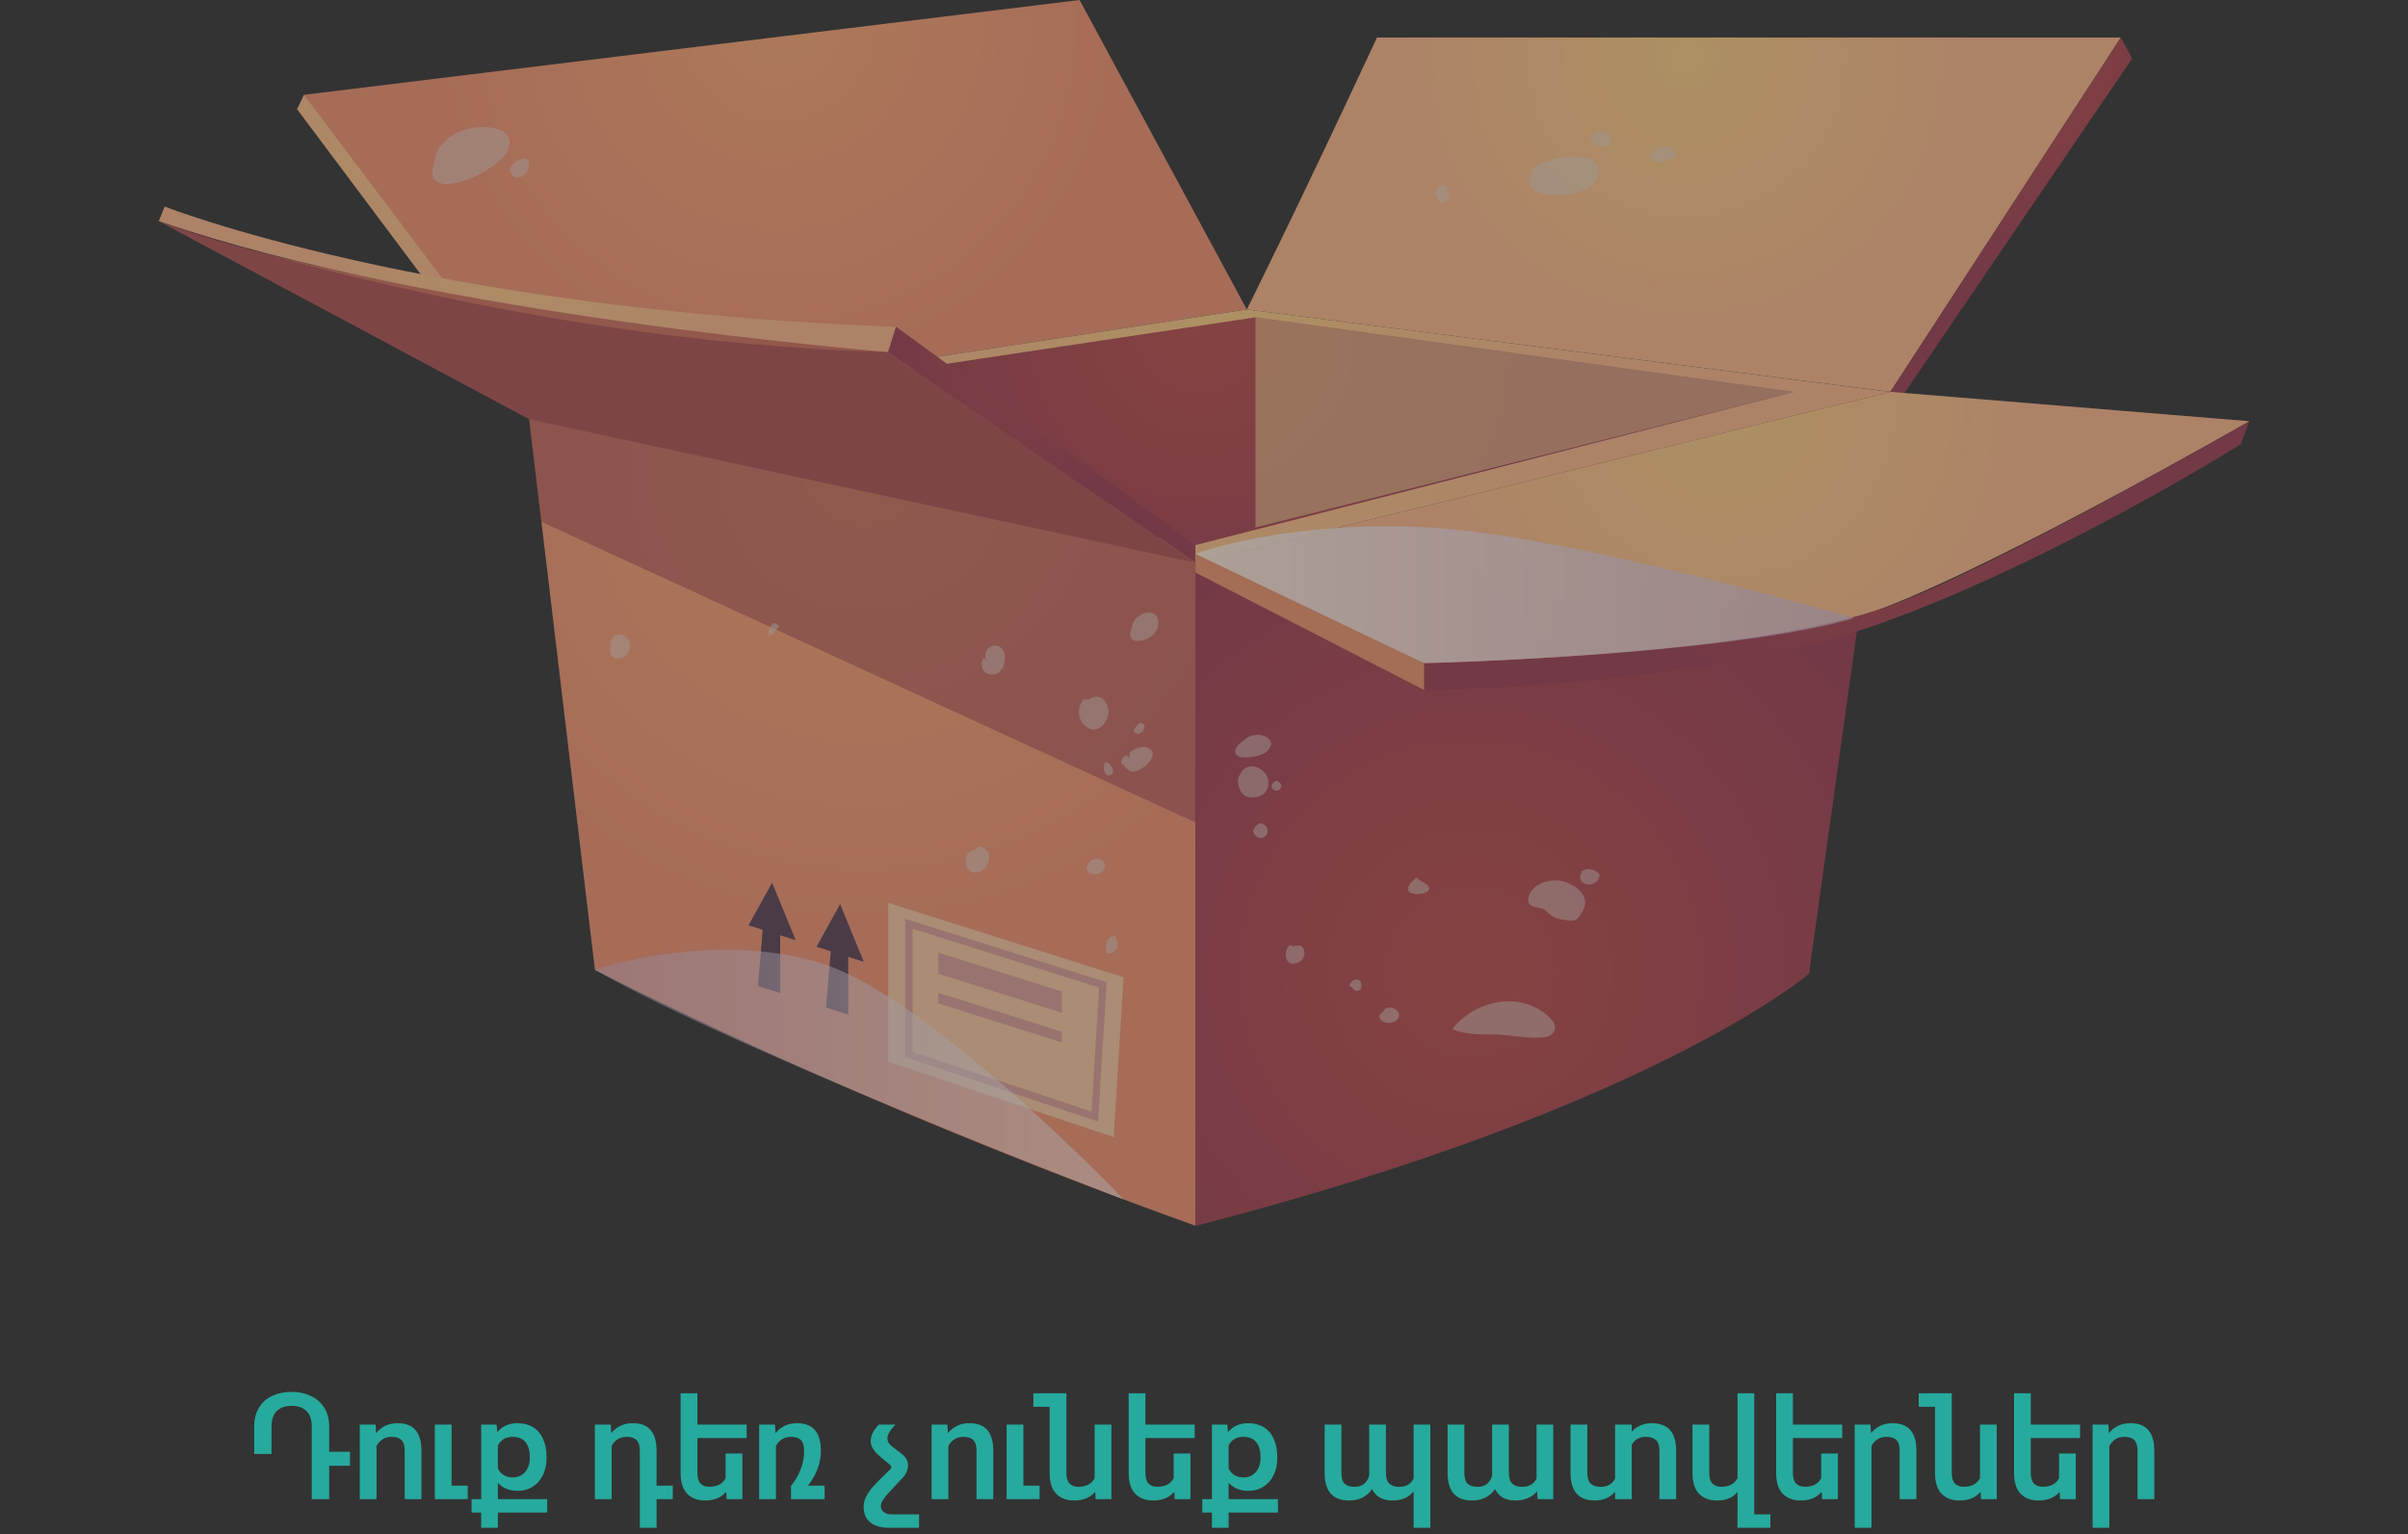 <svg width="546" height="348" viewBox="0 0 546 348" fill="none" xmlns="http://www.w3.org/2000/svg">
<rect x="0" y="0" width="546" height="348" fill="#333333" stroke="none"/>
<g opacity="0.6" clip-path="url(#clip0_82_1561)">
<path fill-rule="evenodd" clip-rule="evenodd" d="M282.709 70.19L244.791 0L68.914 21.504L119.979 95.056L282.709 70.19Z" fill="url(#paint0_radial_82_1561)"/>
<path fill-rule="evenodd" clip-rule="evenodd" d="M68.914 21.504L67.361 24.771L119.979 95.056L123.875 94.453L68.914 21.504Z" fill="url(#paint1_radial_82_1561)"/>
<path fill-rule="evenodd" clip-rule="evenodd" d="M119.979 95.056L134.899 219.958C134.899 219.958 191.698 249.55 271.052 278V127.598L119.947 95.056H119.979Z" fill="url(#paint2_radial_82_1561)"/>
<path fill-rule="evenodd" clip-rule="evenodd" d="M271.052 127.598L428.619 88.903L410.182 220.846C410.182 220.846 374.766 251.358 271.052 278.032V127.629V127.598Z" fill="url(#paint3_radial_82_1561)"/>
<path fill-rule="evenodd" clip-rule="evenodd" d="M119.979 95.056L282.709 70.19L428.65 88.903L271.052 127.598L119.979 95.056Z" fill="url(#paint4_radial_82_1561)"/>
<path fill-rule="evenodd" clip-rule="evenodd" d="M135.438 94.422L271.052 123.633L406.697 88.903L284.673 71.966L135.438 94.422Z" fill="url(#paint5_radial_82_1561)"/>
<path fill-rule="evenodd" clip-rule="evenodd" d="M271.052 127.598L201.36 79.832C201.36 79.832 87.382 69.27 36 50.145L119.979 95.056L271.083 127.598H271.052Z" fill="#D2715E"/>
<path fill-rule="evenodd" clip-rule="evenodd" d="M36 50.145L37.331 46.846C37.331 46.846 96.442 70.158 203.166 74.123L201.36 79.832C201.36 79.832 97.931 71.585 36 50.145Z" fill="url(#paint6_radial_82_1561)"/>
<path fill-rule="evenodd" clip-rule="evenodd" d="M203.166 74.091L271.052 123.633V127.598L201.36 79.832L203.166 74.091Z" fill="url(#paint7_radial_82_1561)"/>
<path fill-rule="evenodd" clip-rule="evenodd" d="M282.709 70.19C282.709 70.19 293.797 48.083 312.233 8.5H480.888L428.619 88.871L282.678 70.19H282.709Z" fill="url(#paint8_radial_82_1561)"/>
<path fill-rule="evenodd" clip-rule="evenodd" d="M480.92 8.532L483.454 13.258L427.795 95.056L428.651 88.903L480.92 8.532Z" fill="url(#paint9_radial_82_1561)"/>
<path fill-rule="evenodd" clip-rule="evenodd" d="M428.65 88.903L271.083 127.598L322.908 150.402C322.908 150.402 399.031 148.658 427.066 137.874C455.101 127.09 510.031 95.532 510.031 95.532L428.65 88.871V88.903Z" fill="url(#paint10_radial_82_1561)"/>
<path fill-rule="evenodd" clip-rule="evenodd" d="M510 95.532L508.099 100.733C508.099 100.733 465.365 127.598 425.578 141.68C384.934 156.048 322.909 156.524 322.909 156.524V150.434C322.909 150.434 392.791 149.482 427.066 137.906C449.653 130.262 510.031 95.564 510.031 95.564L510 95.532Z" fill="url(#paint11_radial_82_1561)"/>
<path fill-rule="evenodd" clip-rule="evenodd" d="M271.052 125.6V129.85L322.909 156.492V150.402L271.052 125.6Z" fill="#EE946E"/>
<path opacity="0.5" fill-rule="evenodd" clip-rule="evenodd" d="M201.392 240.796V204.765L254.769 221.639L252.52 257.891L201.392 240.796Z" fill="#FFFFCE"/>
<g style="mix-blend-mode:multiply" opacity="0.5">
<path d="M248.972 254.371L205.256 239.749V208.381L250.936 222.781L248.972 254.371ZM206.935 238.576L247.483 252.119L249.226 223.986L206.935 210.633V238.576Z" fill="#C1748D"/>
</g>
<g style="mix-blend-mode:multiply" opacity="0.5">
<path fill-rule="evenodd" clip-rule="evenodd" d="M212.764 216.057L240.768 224.874V229.695L212.764 220.846V216.057Z" fill="#C1748D"/>
</g>
<g style="mix-blend-mode:multiply" opacity="0.5">
<path fill-rule="evenodd" clip-rule="evenodd" d="M212.764 225.159L240.768 234.008V236.419L212.764 227.57V225.159Z" fill="#C1748D"/>
</g>
<path d="M187.295 228.521L192.332 230.107V215.359L188.499 214.153L187.295 228.521Z" fill="#5A4153"/>
<path d="M185.141 214.724L195.848 218.118L190.494 205.051L185.141 214.724Z" fill="#5A4153"/>
<path d="M171.868 223.637L176.905 225.223V210.506L173.071 209.301L171.868 223.637Z" fill="#5A4153"/>
<path d="M169.713 209.872L180.421 213.234L175.067 200.198L169.713 209.872Z" fill="#5A4153"/>
<path opacity="0.36" d="M36 50.145C36 50.145 114.435 77.675 201.36 79.832L268.771 126.044L271.052 127.598V129.85V186.528L122.735 118.336L119.947 95.056L36 50.145Z" fill="#791B40"/>
<g style="mix-blend-mode:soft-light" opacity="0.58">
<path d="M284.673 71.966V119.637L406.698 88.903L284.673 71.966Z" fill="#FFDD98"/>
</g>
<path style="mix-blend-mode:multiply" opacity="0.5" fill-rule="evenodd" clip-rule="evenodd" d="M134.899 219.958C134.899 219.958 160.495 211.109 185.14 218.118C210.23 225.255 254.769 272.037 254.769 272.037C254.769 272.037 165.944 237.878 134.899 219.958Z" fill="url(#paint12_linear_82_1561)"/>
<g style="mix-blend-mode:multiply" opacity="0.5">
<path fill-rule="evenodd" clip-rule="evenodd" d="M280.746 177.711C281.189 180.026 282.361 181.295 285.086 180.724C286.828 180.375 287.873 178.853 287.557 177.013C287.24 175.142 285.339 173.587 283.407 173.841C281.443 174.095 280.429 176.632 280.746 177.711Z" fill="#E3D9D2"/>
<path fill-rule="evenodd" clip-rule="evenodd" d="M346.509 204.004C346.731 201.403 349.455 199.976 351.736 199.722C353.668 199.5 355.442 200.039 357.09 201.118C358.705 202.164 360.004 203.972 359.18 205.939C358.895 206.573 358.103 208 357.565 208.444C356.709 209.142 355.031 208.666 354.049 208.508C352.306 208.222 351.641 207.62 350.437 206.478C349.328 205.463 346.414 206.288 346.509 203.972V204.004Z" fill="#E3D9D2"/>
<path fill-rule="evenodd" clip-rule="evenodd" d="M282.488 167.688C280.967 168.322 278.813 170.67 280.999 171.621C282.203 172.16 285.909 171.462 286.891 170.701C290.977 167.561 284.515 164.865 281.822 168.164L282.456 167.688H282.488Z" fill="#E3D9D2"/>
<path fill-rule="evenodd" clip-rule="evenodd" d="M284.452 187.797C285.941 185.164 288.665 188.177 286.891 189.668C285.687 190.683 284.325 189.668 284.135 188.368L284.452 187.797Z" fill="#E3D9D2"/>
<path fill-rule="evenodd" clip-rule="evenodd" d="M288.507 177.838C289.489 176.093 291.326 178.091 290.122 179.075C289.331 179.741 288.412 179.075 288.285 178.218L288.475 177.838H288.507Z" fill="#E3D9D2"/>
<path fill-rule="evenodd" clip-rule="evenodd" d="M245.646 158.649C242.225 163.248 248.497 168.64 250.968 163.089C252.299 160.108 249.733 156.492 246.818 158.649H245.646Z" fill="#E3D9D2"/>
<path fill-rule="evenodd" clip-rule="evenodd" d="M255.973 171.97C255.53 171.082 255.086 171.304 254.611 171.875C253.788 172.826 254.326 173.017 254.896 173.746C256.163 175.332 257.304 175.3 259.046 174.19C260.44 173.302 262.784 170.828 260.25 169.591C259.173 169.052 256.892 169.845 256.258 170.638L255.973 171.97Z" fill="#E3D9D2"/>
<path fill-rule="evenodd" clip-rule="evenodd" d="M250.366 173.746C250.113 171.462 253.471 174.412 252.014 175.649C250.778 176.696 249.986 174.507 250.366 173.619V173.778V173.746Z" fill="#E3D9D2"/>
<path fill-rule="evenodd" clip-rule="evenodd" d="M257.177 165.912C258.127 167.403 260.06 165.309 259.363 164.326C258.539 163.153 257.335 165.056 257.019 165.626L257.177 165.912Z" fill="#E3D9D2"/>
<path fill-rule="evenodd" clip-rule="evenodd" d="M221.127 192.84C221.698 190.968 224.01 192.713 224.264 193.886C224.644 195.567 223.218 197.756 221.413 197.914C218.688 198.168 217.96 193.918 220.367 192.967L221.096 192.808L221.127 192.84Z" fill="#E3D9D2"/>
<path fill-rule="evenodd" clip-rule="evenodd" d="M246.66 196.233C245.044 198.612 250.556 199.12 250.493 196.424C250.461 194.299 247.262 194.299 246.66 196.107V196.265V196.233Z" fill="#E3D9D2"/>
<path fill-rule="evenodd" clip-rule="evenodd" d="M223.788 149.8C222.68 148.341 224.169 146.152 225.879 146.406C228.128 146.723 228.16 149.831 227.4 151.354C225.752 154.716 221.127 152.432 223.028 149.197L223.757 149.8H223.788Z" fill="#E3D9D2"/>
<path fill-rule="evenodd" clip-rule="evenodd" d="M256.575 142.536C254.611 147.199 262.214 145.55 262.626 141.807C263.132 137.271 257.114 138.477 256.575 142.536Z" fill="#E3D9D2"/>
<path fill-rule="evenodd" clip-rule="evenodd" d="M358.769 197.724C356.615 200.674 362.253 202.101 362.729 198.39C361.588 196.931 359.529 196.614 358.167 198.01L358.769 197.692V197.724Z" fill="#E3D9D2"/>
<path fill-rule="evenodd" clip-rule="evenodd" d="M329.276 233.406C334.028 227.316 343.183 224.937 349.709 229.409C351.419 230.583 353.859 232.708 351.831 234.611C350.057 236.26 341.567 234.611 339.192 234.611C335.77 234.611 332.222 234.738 329.276 233.374V233.406Z" fill="#E3D9D2"/>
<path fill-rule="evenodd" clip-rule="evenodd" d="M312.709 230.329C313.089 233.057 317.873 232.105 317.176 229.853C316.7 228.363 314.103 227.982 313.628 229.409L312.709 230.329Z" fill="#E3D9D2"/>
<path fill-rule="evenodd" clip-rule="evenodd" d="M138.384 146.533C137.497 150.751 142.85 149.895 142.85 146.533C142.85 143.71 139.176 142.727 138.384 145.676V146.565V146.533Z" fill="#E3D9D2"/>
<path fill-rule="evenodd" clip-rule="evenodd" d="M250.968 213.519C251.411 212.821 251.982 212.377 252.71 212.187C255.466 215.835 249.321 218.309 250.968 213.963V213.519Z" fill="#E3D9D2"/>
<path fill-rule="evenodd" clip-rule="evenodd" d="M98.691 36.157C94.415 47.068 112.376 39.456 114.974 34.413C117.666 29.18 110.824 28.323 106.959 29.021C102.398 29.846 98.85 33.144 98.691 36.126V36.157Z" fill="#E3D9D2"/>
<path fill-rule="evenodd" clip-rule="evenodd" d="M115.512 38.79C115.956 36.38 120.486 34.255 119.915 37.934C119.599 39.995 116.684 41.359 115.892 39.139L115.512 38.758V38.79Z" fill="#E3D9D2"/>
<path fill-rule="evenodd" clip-rule="evenodd" d="M347.333 39.52C342.835 45.8 361.683 45.895 362.538 39.615C363.425 33.176 349.012 35.365 346.921 39.139L347.301 39.52H347.333Z" fill="#E3D9D2"/>
<path fill-rule="evenodd" clip-rule="evenodd" d="M360.543 32.129C360.923 28.228 366.308 29.941 365.168 32.288C364.218 34.223 361.493 32.827 360.543 31.749V32.129Z" fill="#E3D9D2"/>
<path fill-rule="evenodd" clip-rule="evenodd" d="M374.925 36.792C376.699 36.76 378.378 36.348 379.93 35.587C379.486 32.066 375.146 32.891 374.101 35.587C374.259 36.157 374.608 36.031 374.925 36.379V36.76V36.792Z" fill="#E3D9D2"/>
<path fill-rule="evenodd" clip-rule="evenodd" d="M325.57 44.214C325.538 42.755 325.95 41.993 327.439 41.93C329.276 43.421 328.801 46.37 326.362 45.768L325.57 44.214Z" fill="#E3D9D2"/>
<path fill-rule="evenodd" clip-rule="evenodd" d="M321.103 199.056C314.356 204.734 328.865 203.053 322.339 199.881L321.103 199.056Z" fill="#E3D9D2"/>
<path fill-rule="evenodd" clip-rule="evenodd" d="M292.435 214.344C290.787 216.057 291.421 219.577 294.367 218.309C296.616 217.325 296.109 213.392 293.353 214.661L292.435 214.344Z" fill="#E3D9D2"/>
<path fill-rule="evenodd" clip-rule="evenodd" d="M305.93 223.573C306.468 221.702 308.844 221.67 308.717 223.573C308.622 225.159 307.038 225.001 306.532 223.891L305.93 223.573Z" fill="#E3D9D2"/>
<path fill-rule="evenodd" clip-rule="evenodd" d="M174.307 144.313C175.321 143.71 176.113 142.949 176.715 141.966C175.099 140.57 175.036 141.648 174.307 142.98V144.313Z" fill="#E3D9D2"/>
</g>
<path style="mix-blend-mode:multiply" opacity="0.69" fill-rule="evenodd" clip-rule="evenodd" d="M420.414 140.221C420.414 140.221 356.329 121.413 324.049 119.637C291.769 117.861 271.052 125.599 271.052 125.599L322.877 150.402C322.877 150.402 390.637 148.785 420.382 140.221H420.414Z" fill="url(#paint13_linear_82_1561)"/>
</g>
<path d="M79.359 332.438H74.641V340H70.688V323.547C70.688 321.964 70.287 320.786 69.484 320.016C68.693 319.234 67.573 318.844 66.125 318.844C64.698 318.844 63.578 319.234 62.766 320.016C61.964 320.797 61.562 321.974 61.562 323.547V329.75H57.641V323.547C57.641 321.859 58 320.427 58.719 319.25C59.448 318.062 60.453 317.172 61.734 316.578C63.016 315.984 64.479 315.688 66.125 315.688C67.74 315.688 69.188 315.99 70.469 316.594C71.76 317.188 72.776 318.078 73.516 319.266C74.266 320.443 74.641 321.87 74.641 323.547V329.266H79.359V332.438ZM88.781 325.875C87.281 325.875 86.146 326.562 85.375 327.938V340H81.578V323.094H85.156L85.281 325.031C86.521 323.531 88.151 322.781 90.172 322.781C93.755 322.781 95.552 324.849 95.562 328.984V340H91.766V329.031C91.766 327.896 91.521 327.089 91.031 326.609C90.542 326.12 89.792 325.875 88.781 325.875ZM106.062 336.953V340H98.594V323.094H102.391V336.953H106.062ZM124.078 343.047H112.891V346.5H109.109V343.047H106.922V340H109.109V323.094H112.594L112.75 324.797C113.896 323.453 115.417 322.781 117.312 322.781C118.688 322.781 119.87 323.083 120.859 323.688C121.849 324.292 122.604 325.172 123.125 326.328C123.656 327.484 123.922 328.865 123.922 330.469V330.781C123.922 332.167 123.651 333.417 123.109 334.531C122.578 335.646 121.812 336.526 120.812 337.172C119.823 337.807 118.667 338.125 117.344 338.125C115.5 338.125 114.016 337.516 112.891 336.297V340H124.078V343.047ZM112.891 333.094C113.589 334.417 114.719 335.078 116.281 335.078C117.094 335.078 117.786 334.88 118.359 334.484C118.943 334.089 119.38 333.562 119.672 332.906C119.974 332.25 120.125 331.536 120.125 330.766V330.453C120.125 328.984 119.797 327.854 119.141 327.062C118.484 326.271 117.521 325.875 116.25 325.875C114.688 325.875 113.568 326.526 112.891 327.828V333.094ZM152.547 340H148.875V346.5H145.078V329.031C145.078 327.896 144.833 327.089 144.344 326.609C143.854 326.12 143.104 325.875 142.094 325.875C140.594 325.875 139.458 326.562 138.688 327.938V340H134.891V323.094H138.469L138.594 325.031C139.833 323.531 141.464 322.781 143.484 322.781C147.068 322.781 148.865 324.849 148.875 328.984V336.953H152.547V340ZM158.125 326.141V334.047C158.125 335.182 158.37 335.995 158.859 336.484C159.359 336.964 160.01 337.203 160.812 337.203C162.615 337.203 163.854 336.552 164.531 335.25V329.656H168.328V340H164.75L164.656 338.344C163.552 339.656 161.969 340.312 159.906 340.312C158.177 340.312 156.818 339.807 155.828 338.797C154.839 337.786 154.339 336.214 154.328 334.078V316H158.125V323.094H169.297V326.141H158.125ZM186.984 336.953V340H179.359V336.953C179.359 337.036 179.635 336.677 180.188 335.875C180.74 335.062 181.234 334.073 181.672 332.906C182.109 331.729 182.328 330.438 182.328 329.031C182.328 327.896 182.083 327.089 181.594 326.609C181.104 326.12 180.354 325.875 179.344 325.875C177.844 325.875 176.708 326.562 175.938 327.938V340H172.141V323.094H175.719L175.844 325.031C177.083 323.531 178.714 322.781 180.734 322.781C184.318 322.781 186.115 324.849 186.125 328.984C186.125 330.401 185.906 331.698 185.469 332.875C185.031 334.052 184.536 335.047 183.984 335.859C183.432 336.672 183.156 337.036 183.156 336.953H186.984ZM195.828 341.734C195.828 340.911 196.031 340.115 196.438 339.344C196.854 338.562 197.37 337.828 197.984 337.141C198.599 336.453 199.448 335.589 200.531 334.547L201.859 333.25C202.016 333.094 202.094 332.927 202.094 332.75C202.094 332.573 202.021 332.411 201.875 332.266C201.604 332.026 201.224 331.714 200.734 331.328C199.964 330.714 199.365 330.203 198.938 329.797C198.51 329.38 198.151 328.927 197.859 328.438C197.578 327.938 197.438 327.396 197.438 326.812C197.438 326.167 197.604 325.526 197.938 324.891C198.281 324.245 198.719 323.646 199.25 323.094H203.031C202.479 323.677 202.036 324.229 201.703 324.75C201.38 325.271 201.219 325.766 201.219 326.234C201.219 326.578 201.297 326.885 201.453 327.156C201.609 327.417 201.812 327.661 202.062 327.891C202.323 328.109 202.698 328.401 203.188 328.766C203.833 329.224 204.38 329.656 204.828 330.062C205.536 330.698 205.891 331.464 205.891 332.359C205.891 332.849 205.781 333.339 205.562 333.828C205.354 334.318 205.052 334.771 204.656 335.188L203.844 336.047C202.781 337.161 201.984 338.016 201.453 338.609C200.922 339.203 200.5 339.745 200.188 340.234C199.885 340.724 199.734 341.151 199.734 341.516C199.734 342.172 199.964 342.656 200.422 342.969C200.88 343.292 201.417 343.453 202.031 343.453H208.391V346.5H201.469C200.521 346.5 199.62 346.354 198.766 346.062C197.922 345.781 197.219 345.286 196.656 344.578C196.104 343.87 195.828 342.922 195.828 341.734ZM218.438 325.875C216.938 325.875 215.802 326.562 215.031 327.938V340H211.234V323.094H214.812L214.938 325.031C216.177 323.531 217.807 322.781 219.828 322.781C223.411 322.781 225.208 324.849 225.219 328.984V340H221.422V329.031C221.422 327.896 221.177 327.089 220.688 326.609C220.198 326.12 219.448 325.875 218.438 325.875ZM235.719 336.953V340H228.25V323.094H232.047V336.953H235.719ZM252 323.094V340H248.422L248.328 338.344C247.224 339.656 245.641 340.312 243.578 340.312C241.849 340.312 240.49 339.807 239.5 338.797C238.51 337.786 238.01 336.214 238 334.078V319.047H234.312V316H241.797V334.047C241.797 335.182 242.042 335.995 242.531 336.484C243.031 336.964 243.682 337.203 244.484 337.203C246.286 337.203 247.526 336.552 248.203 335.25V323.094H252ZM259.719 326.141V334.047C259.719 335.182 259.964 335.995 260.453 336.484C260.953 336.964 261.604 337.203 262.406 337.203C264.208 337.203 265.448 336.552 266.125 335.25V329.656H269.922V340H266.344L266.25 338.344C265.146 339.656 263.562 340.312 261.5 340.312C259.771 340.312 258.411 339.807 257.422 338.797C256.432 337.786 255.932 336.214 255.922 334.078V316H259.719V323.094H270.891V326.141H259.719ZM289.766 343.047H278.578V346.5H274.797V343.047H272.609V340H274.797V323.094H278.281L278.438 324.797C279.583 323.453 281.104 322.781 283 322.781C284.375 322.781 285.557 323.083 286.547 323.688C287.536 324.292 288.292 325.172 288.812 326.328C289.344 327.484 289.609 328.865 289.609 330.469V330.781C289.609 332.167 289.339 333.417 288.797 334.531C288.266 335.646 287.5 336.526 286.5 337.172C285.51 337.807 284.354 338.125 283.031 338.125C281.188 338.125 279.703 337.516 278.578 336.297V340H289.766V343.047ZM278.578 333.094C279.276 334.417 280.406 335.078 281.969 335.078C282.781 335.078 283.474 334.88 284.047 334.484C284.63 334.089 285.068 333.562 285.359 332.906C285.661 332.25 285.812 331.536 285.812 330.766V330.453C285.812 328.984 285.484 327.854 284.828 327.062C284.172 326.271 283.208 325.875 281.938 325.875C280.375 325.875 279.255 326.526 278.578 327.828V333.094ZM317.281 337.219C318.812 337.219 319.896 336.594 320.531 335.344V323.094H324.312V346.5H320.531V338.234C319.438 339.62 317.844 340.312 315.75 340.312C313.51 340.312 311.969 339.453 311.125 337.734C309.896 339.453 308.161 340.312 305.922 340.312C302.224 340.312 300.37 338.25 300.359 334.125V323.094H304.156V334.062C304.156 335.25 304.411 336.073 304.922 336.531C305.432 336.99 306.193 337.219 307.203 337.219C308.047 337.219 308.745 336.995 309.297 336.547C309.849 336.089 310.234 335.469 310.453 334.688V323.094H314.25V334.031C314.25 335.167 314.505 335.984 315.016 336.484C315.536 336.974 316.292 337.219 317.281 337.219ZM345.156 337.219C346.688 337.219 347.771 336.594 348.406 335.344V323.094H352.188V340H348.625L348.516 338.234C347.318 339.62 345.688 340.312 343.625 340.312C341.385 340.312 339.844 339.453 339 337.734C337.771 339.453 336.036 340.312 333.797 340.312C330.099 340.312 328.245 338.25 328.234 334.125V323.094H332.031V334.062C332.031 335.25 332.286 336.073 332.797 336.531C333.307 336.99 334.068 337.219 335.078 337.219C335.922 337.219 336.62 336.995 337.172 336.547C337.724 336.089 338.109 335.469 338.328 334.688V323.094H342.125V334.031C342.125 335.167 342.38 335.984 342.891 336.484C343.411 336.974 344.167 337.219 345.156 337.219ZM374.5 322.781C378.198 322.781 380.052 324.844 380.062 328.969V340H376.266V329.031C376.266 327.906 376.005 327.099 375.484 326.609C374.964 326.12 374.208 325.875 373.219 325.875C371.698 325.875 370.62 326.49 369.984 327.719V340H366.203V338.359C365.62 339.005 364.943 339.495 364.172 339.828C363.401 340.151 362.568 340.312 361.672 340.312C357.974 340.312 356.12 338.25 356.109 334.125V323.094H359.906V334.062C359.906 335.188 360.167 335.995 360.688 336.484C361.208 336.974 361.964 337.219 362.953 337.219C364.484 337.219 365.568 336.594 366.203 335.344V323.094H369.984V324.719C370.568 324.073 371.245 323.589 372.016 323.266C372.786 322.943 373.615 322.781 374.5 322.781ZM401.422 343.453V346.5H393.953V343.453H393.969V338.344C392.99 339.656 391.448 340.312 389.344 340.312C387.604 340.312 386.24 339.807 385.25 338.797C384.26 337.776 383.766 336.203 383.766 334.078V323.094H387.562V334.047C387.562 335.182 387.807 335.995 388.297 336.484C388.797 336.964 389.448 337.203 390.25 337.203C392.052 337.203 393.292 336.552 393.969 335.25V316H397.766V343.453H401.422ZM406.531 326.141V334.047C406.531 335.182 406.776 335.995 407.266 336.484C407.766 336.964 408.417 337.203 409.219 337.203C411.021 337.203 412.26 336.552 412.938 335.25V329.656H416.734V340H413.156L413.062 338.344C411.958 339.656 410.375 340.312 408.312 340.312C406.583 340.312 405.224 339.807 404.234 338.797C403.245 337.786 402.745 336.214 402.734 334.078V316H406.531V323.094H417.703V326.141H406.531ZM427.75 325.875C426.25 325.875 425.115 326.562 424.344 327.938V346.5H420.547V323.094H424.125L424.25 325.031C425.49 323.531 427.12 322.781 429.141 322.781C432.724 322.781 434.521 324.849 434.531 328.984V340H430.734V329.031C430.734 327.896 430.49 327.089 430 326.609C429.51 326.12 428.76 325.875 427.75 325.875ZM452.75 323.094V340H449.172L449.078 338.344C447.974 339.656 446.391 340.312 444.328 340.312C442.599 340.312 441.24 339.807 440.25 338.797C439.26 337.786 438.76 336.214 438.75 334.078V319.047H435.062V316H442.547V334.047C442.547 335.182 442.792 335.995 443.281 336.484C443.781 336.964 444.432 337.203 445.234 337.203C447.036 337.203 448.276 336.552 448.953 335.25V323.094H452.75ZM460.469 326.141V334.047C460.469 335.182 460.714 335.995 461.203 336.484C461.703 336.964 462.354 337.203 463.156 337.203C464.958 337.203 466.198 336.552 466.875 335.25V329.656H470.672V340H467.094L467 338.344C465.896 339.656 464.312 340.312 462.25 340.312C460.521 340.312 459.161 339.807 458.172 338.797C457.182 337.786 456.682 336.214 456.672 334.078V316H460.469V323.094H471.641V326.141H460.469ZM481.688 325.875C480.188 325.875 479.052 326.562 478.281 327.938V346.5H474.484V323.094H478.062L478.188 325.031C479.427 323.531 481.057 322.781 483.078 322.781C486.661 322.781 488.458 324.849 488.469 328.984V340H484.672V329.031C484.672 327.896 484.427 327.089 483.938 326.609C483.448 326.12 482.698 325.875 481.688 325.875Z" fill="#26AA9D"/>
<defs>
<radialGradient id="paint0_radial_82_1561" cx="0" cy="0" r="1" gradientUnits="userSpaceOnUse" gradientTransform="translate(176.429 5.392) scale(76.566 76.66)">
<stop offset="0.02" stop-color="#FFA874"/>
<stop offset="1" stop-color="#F49372"/>
</radialGradient>
<radialGradient id="paint1_radial_82_1561" cx="0" cy="0" r="1" gradientUnits="userSpaceOnUse" gradientTransform="translate(95.777 25.691) scale(41.182 41.232)">
<stop stop-color="#FFCF84"/>
<stop offset="0.98" stop-color="#FFB88B"/>
</radialGradient>
<radialGradient id="paint2_radial_82_1561" cx="0" cy="0" r="1" gradientUnits="userSpaceOnUse" gradientTransform="translate(195.943 105.459) scale(103.588 103.715)">
<stop offset="0.02" stop-color="#FFA874"/>
<stop offset="1" stop-color="#F49372"/>
</radialGradient>
<radialGradient id="paint3_radial_82_1561" cx="0" cy="0" r="1" gradientUnits="userSpaceOnUse" gradientTransform="translate(333.616 220.148) scale(107.231 107.362)">
<stop offset="0.02" stop-color="#BD4D4D"/>
<stop offset="1" stop-color="#9F3E54"/>
</radialGradient>
<radialGradient id="paint4_radial_82_1561" cx="0" cy="0" r="1" gradientUnits="userSpaceOnUse" gradientTransform="translate(275.201 73.457) scale(89.649 89.759)">
<stop stop-color="#FFCF84"/>
<stop offset="0.98" stop-color="#FFB88B"/>
</radialGradient>
<radialGradient id="paint5_radial_82_1561" cx="0" cy="0" r="1" gradientUnits="userSpaceOnUse" gradientTransform="translate(271.844 74.884) scale(78.974 79.071)">
<stop offset="0.02" stop-color="#BD4D4D"/>
<stop offset="1" stop-color="#9F3E54"/>
</radialGradient>
<radialGradient id="paint6_radial_82_1561" cx="0" cy="0" r="1" gradientUnits="userSpaceOnUse" gradientTransform="translate(120.074 48.717) scale(48.879 48.939)">
<stop stop-color="#FFCF84"/>
<stop offset="0.98" stop-color="#FFB88B"/>
</radialGradient>
<radialGradient id="paint7_radial_82_1561" cx="0" cy="0" r="1" gradientUnits="userSpaceOnUse" gradientTransform="translate(236.428 77.136) scale(33.706 33.747)">
<stop offset="0.02" stop-color="#BD4D4D"/>
<stop offset="1" stop-color="#9F3E54"/>
</radialGradient>
<radialGradient id="paint8_radial_82_1561" cx="0" cy="0" r="1" gradientUnits="userSpaceOnUse" gradientTransform="translate(382.369 13.099) scale(68.457 68.541)">
<stop stop-color="#FFCF84"/>
<stop offset="0.98" stop-color="#FFB88B"/>
</radialGradient>
<radialGradient id="paint9_radial_82_1561" cx="0" cy="0" r="1" gradientUnits="userSpaceOnUse" gradientTransform="translate(455.799 13.448) scale(47.422 47.48)">
<stop offset="0.02" stop-color="#BD4D4D"/>
<stop offset="1" stop-color="#9F3E54"/>
</radialGradient>
<radialGradient id="paint10_radial_82_1561" cx="0" cy="0" r="1" gradientUnits="userSpaceOnUse" gradientTransform="translate(391.238 92.392) scale(72.828 72.918)">
<stop stop-color="#FFCF84"/>
<stop offset="0.98" stop-color="#FFB88B"/>
</radialGradient>
<radialGradient id="paint11_radial_82_1561" cx="0" cy="0" r="1" gradientUnits="userSpaceOnUse" gradientTransform="translate(416.993 99.021) scale(60.22 60.294)">
<stop offset="0.02" stop-color="#BD4D4D"/>
<stop offset="1" stop-color="#9F3E54"/>
</radialGradient>
<linearGradient id="paint12_linear_82_1561" x1="134.899" y1="243.714" x2="254.769" y2="243.714" gradientUnits="userSpaceOnUse">
<stop stop-color="#D3B8D6"/>
<stop offset="1" stop-color="white"/>
</linearGradient>
<linearGradient id="paint13_linear_82_1561" x1="271.052" y1="134.893" x2="420.414" y2="134.893" gradientUnits="userSpaceOnUse">
<stop stop-color="white"/>
<stop offset="1" stop-color="#D3B8D6"/>
</linearGradient>
<clipPath id="clip0_82_1561">
<rect width="474" height="278" fill="white" transform="translate(36)"/>
</clipPath>
</defs>
</svg>
